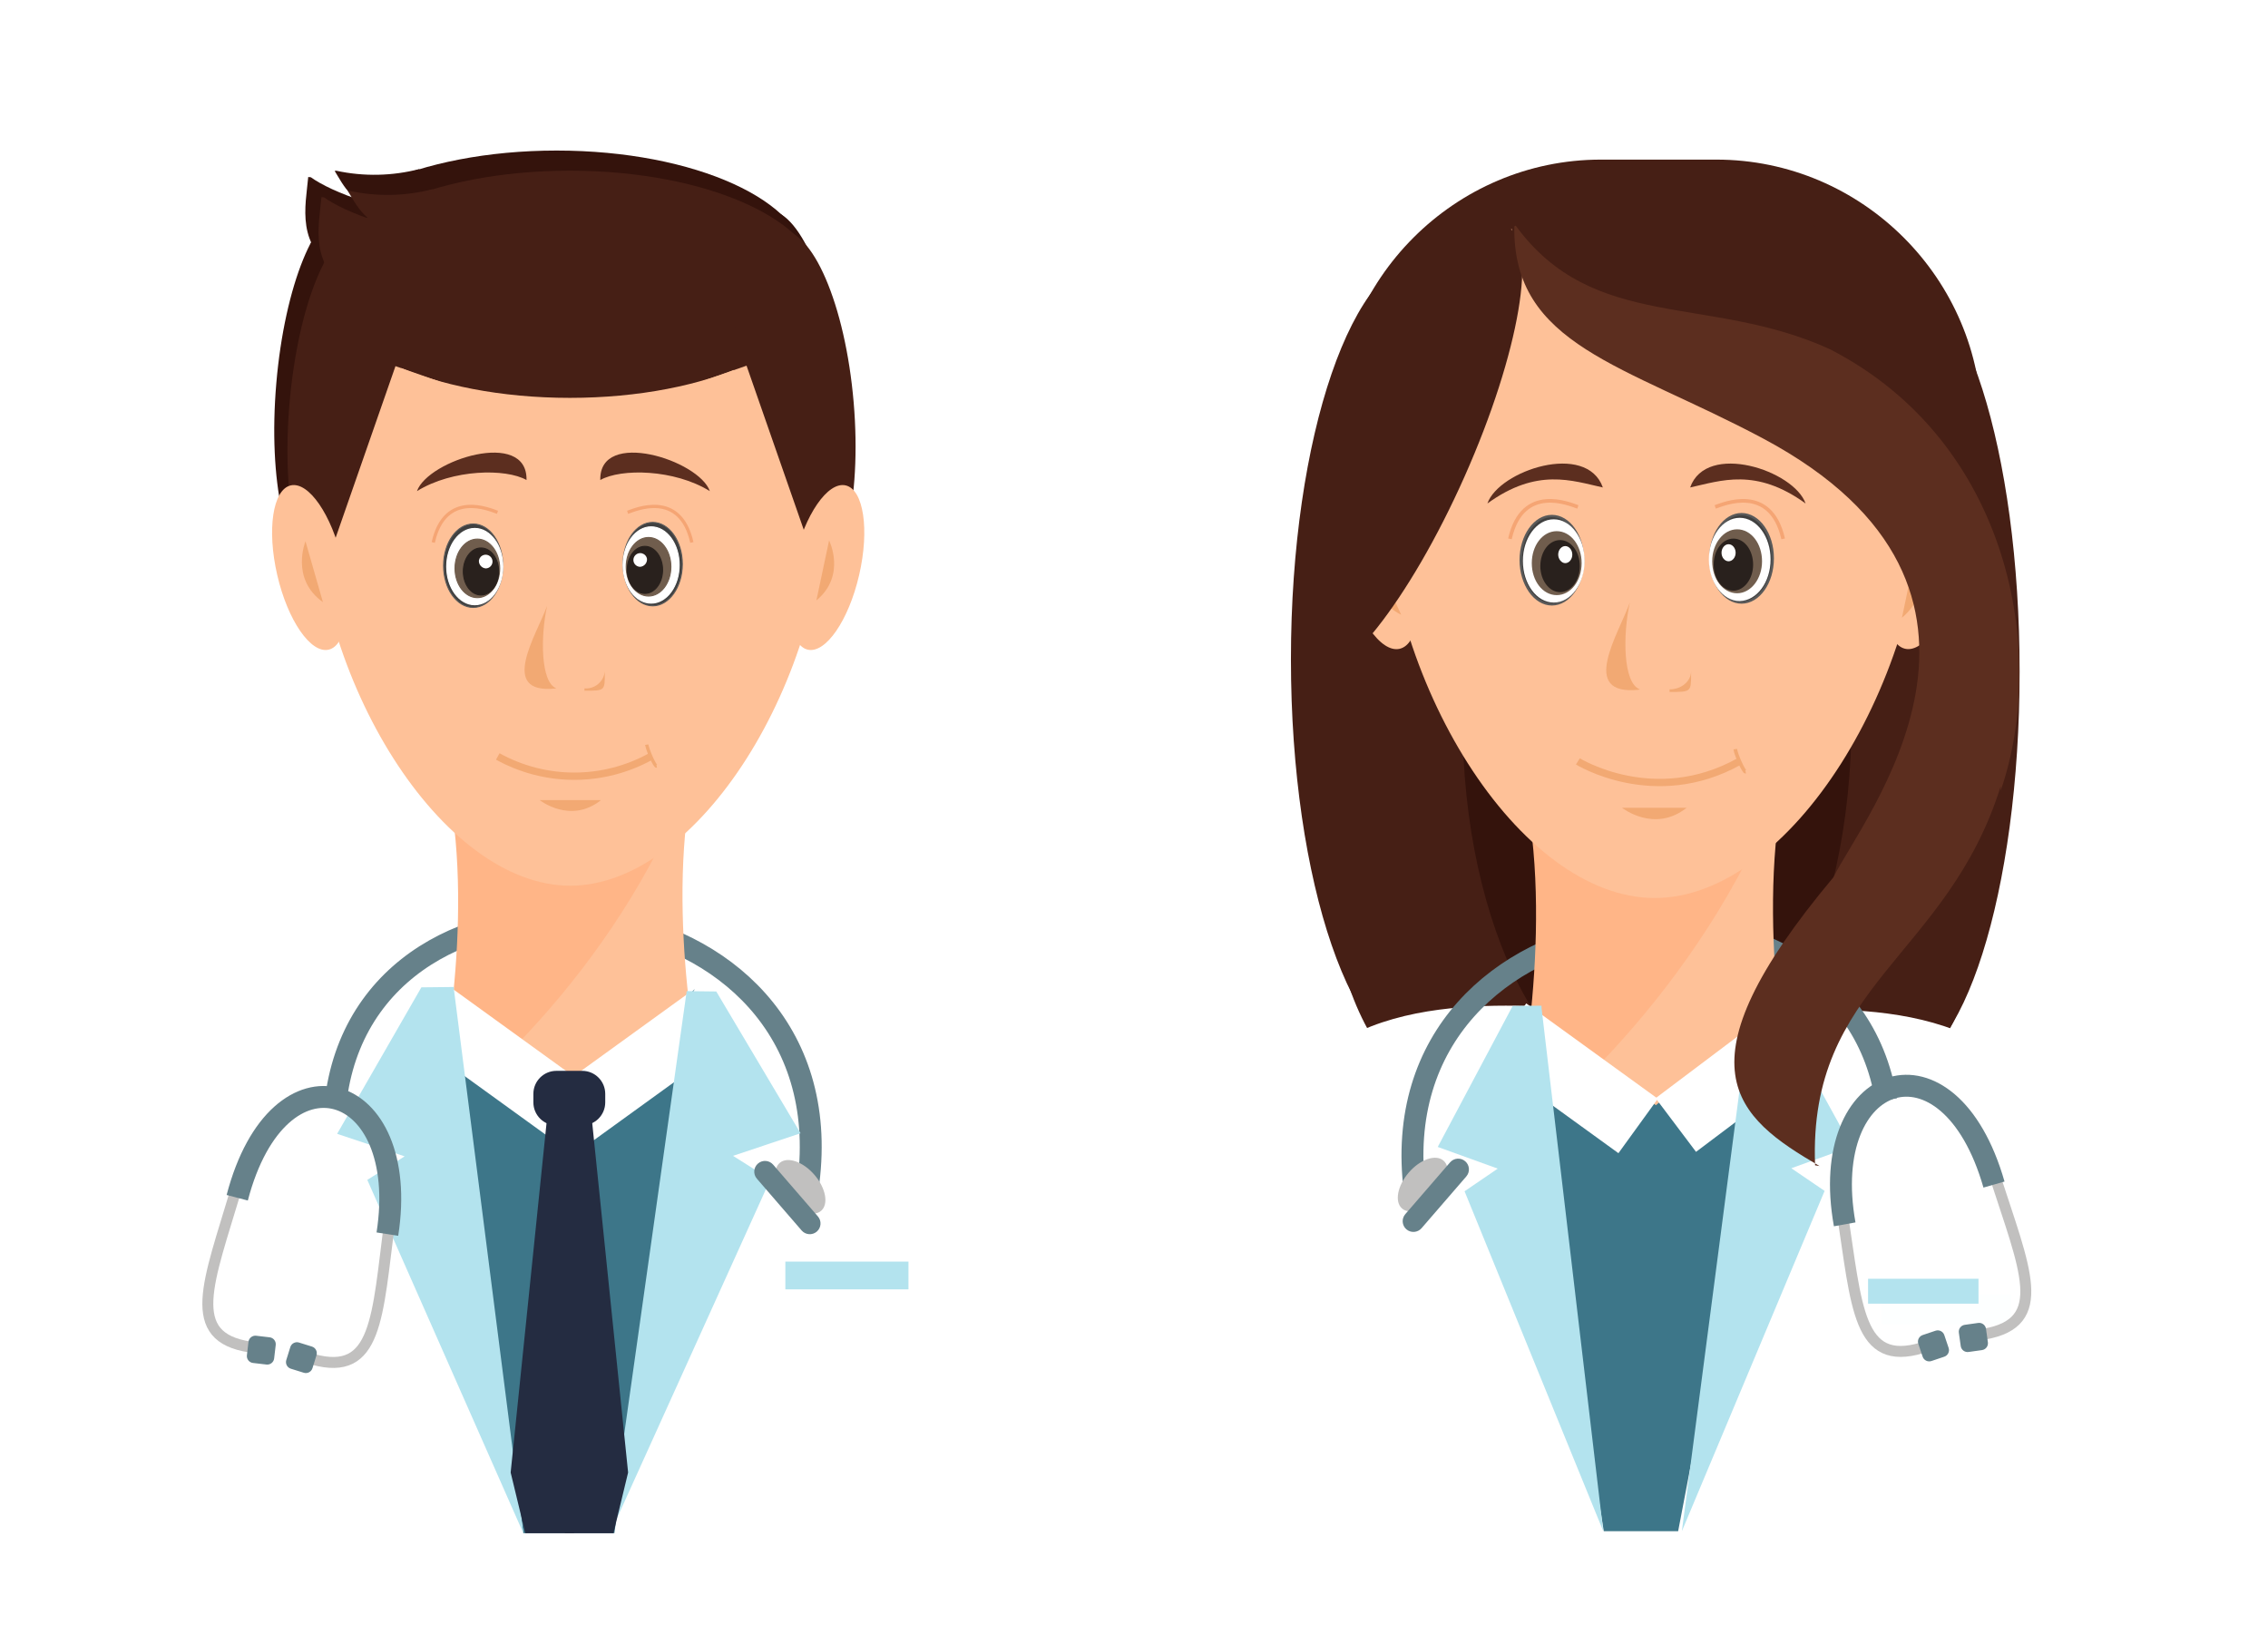 <svg width="621" height="450" viewBox="0 0 621 450" fill="none" xmlns="http://www.w3.org/2000/svg">
<g filter="url(#filter0_d)">
<path d="M152.417 103.418C190.201 103.418 220.832 89.494 220.832 72.318C220.832 55.142 190.201 41.218 152.417 41.218C114.632 41.218 84.002 55.142 84.002 72.318C84.002 89.494 114.632 103.418 152.417 103.418Z" fill="#34130C"/>
<path d="M121.391 57.974C106.558 59.026 90.505 52.45 85.119 48.53L84.395 48.458C83.704 56.318 80.776 67.665 93.17 74.502" fill="#34130C"/>
<path d="M105.7 107.513C107.981 80.79 103.105 58.553 94.808 57.845C86.511 57.137 77.935 78.227 75.654 104.95C73.372 131.673 78.249 153.91 86.546 154.618C94.843 155.326 103.419 134.236 105.7 107.513Z" fill="#34130C"/>
<path d="M218.105 154.477C227.027 153.716 232.407 131.403 230.123 104.641C227.838 77.879 218.753 56.801 209.831 57.562C200.909 58.324 195.528 80.636 197.813 107.398C200.097 134.16 209.182 155.238 218.105 154.477Z" fill="#34130C"/>
<path d="M114.907 46.265C107.431 48.213 99.601 48.375 92.051 46.736L91.635 46.8C94.009 50.586 96.395 56.311 105.467 57.847" fill="#34130C"/>
<path d="M178.069 272.022C192.552 272.022 240.829 264.362 257.243 298.288C275.605 323.279 281.381 373.802 287.174 419.767H30V418.707C35.793 372.742 41.569 322.219 59.932 297.228C76.346 263.301 124.623 270.962 139.106 270.962" fill="white"/>
<path d="M92.286 298.783C104.123 225.984 232.097 239.308 221.349 323.779" stroke="#66818A" stroke-width="6" stroke-miterlimit="10"/>
<path d="M188.363 221.487C183.227 258.787 192.911 303.235 194.242 303.235H119.037C120.368 303.235 130.052 258.787 124.915 221.487H188.203" fill="#FEC198"/>
<path d="M118.078 304.869C119.409 304.869 129.093 260.421 123.957 223.123C123.957 220.252 152.097 217.929 186.876 217.929C165.706 270.558 119.651 307.706 118.08 304.7L118.078 304.869Z" fill="#FFB587"/>
<path d="M85.671 132.743C85.671 186.178 121.021 242.493 156.123 242.493C191.225 242.493 226.425 186.178 226.425 132.743C226.425 79.308 193.196 59.576 158.092 59.576C122.988 59.576 85.671 79.308 85.671 132.743Z" fill="#FEC198"/>
<path d="M209.029 162.526L226.609 154.708L198.889 92.418L181.308 100.237L209.029 162.526Z" fill="#FEC198"/>
<path d="M136.215 140.263C134.152 139.546 121.859 134.059 118.63 148.519" stroke="#F5A574" stroke-width="0.9" stroke-miterlimit="10"/>
<path d="M128.766 160.131C130.451 160.131 131.818 158.643 131.818 156.807C131.818 154.971 130.451 153.482 128.766 153.482C127.08 153.482 125.714 154.971 125.714 156.807C125.714 158.643 127.08 160.131 128.766 160.131Z" fill="white"/>
<path d="M152.063 188.5C136.376 190.121 146.835 173.952 149.79 165.918C147.99 174.215 147.988 186.801 152.348 188.47" fill="#F2A973"/>
<path d="M160.037 189.107C165.601 189.107 165.601 189.107 165.601 184.435V183.793C165.475 185.147 164.82 186.397 163.778 187.271C162.737 188.146 161.392 188.575 160.037 188.465" fill="#F2A973"/>
<path d="M136.295 207.104C142.705 210.652 149.912 212.514 157.239 212.514C164.567 212.514 171.774 210.652 178.183 207.104" stroke="#F2A973" stroke-width="2" stroke-miterlimit="10"/>
<path d="M147.768 219.056C147.768 219.056 156.168 225.735 164.568 219.056Z" fill="#F2A973"/>
<path d="M177.085 203.875C177.324 205.373 179.283 209.866 179.811 209.776" stroke="#F2A973" stroke-width="0.9" stroke-miterlimit="10"/>
<path d="M171.85 140.263C173.913 139.547 186.206 134.059 189.436 148.517" stroke="#F5A574" stroke-width="0.9" stroke-miterlimit="10"/>
<path d="M143.293 419.767H168.218L188.262 274.231L190.25 270.771L154.735 306.536L122.259 270.771" fill="#3D7689"/>
<path d="M188.984 271.588L151.855 298.44L162.068 312.553L199.198 285.7L188.984 271.588Z" fill="white"/>
<path d="M188.032 271.354L196.122 271.45L219.199 310.274L200.707 316.451L210.934 322.903L167.084 419.767L188.023 271.357" fill="#B3E3EE"/>
<path d="M112.642 284.066L149.772 310.919L159.985 296.806L122.856 269.954L112.642 284.066Z" fill="white"/>
<path d="M124.278 270.221L115.377 270.317L92.311 310.422L110.793 316.591L100.572 323.034L143.293 419.767L124.286 270.891" fill="#B3E3EE"/>
<path fill-rule="evenodd" clip-rule="evenodd" d="M121.459 154.881C121.459 148.574 125.098 143.463 129.566 143.463C134.035 143.463 137.673 148.574 137.673 154.881C137.673 161.188 134.035 166.299 129.566 166.299C125.098 166.299 121.459 161.188 121.459 154.881Z" fill="#404040"/>
<path d="M121.459 154.881C121.459 148.574 125.098 143.463 129.566 143.463C134.035 143.463 137.673 148.574 137.673 154.881C137.673 161.188 134.035 166.299 129.566 166.299C125.098 166.299 121.459 161.188 121.459 154.881Z" stroke="#595959" stroke-width="0.288" stroke-miterlimit="8"/>
<path fill-rule="evenodd" clip-rule="evenodd" d="M122.313 155.125C122.313 149.349 125.75 144.677 129.994 144.677C134.238 144.677 137.673 149.355 137.673 155.125C137.673 160.895 134.236 165.572 129.994 165.572C125.752 165.572 122.313 160.893 122.313 155.125Z" fill="white"/>
<path d="M122.313 155.125C122.313 149.349 125.75 144.677 129.994 144.677C134.238 144.677 137.673 149.355 137.673 155.125C137.673 160.895 134.236 165.572 129.994 165.572C125.752 165.572 122.313 160.893 122.313 155.125Z" stroke="white" stroke-width="0.288" stroke-miterlimit="8"/>
<path fill-rule="evenodd" clip-rule="evenodd" d="M124.588 155.611C124.588 151.182 127.328 147.593 130.705 147.593C134.082 147.593 136.821 151.182 136.821 155.611C136.821 160.039 134.082 163.627 130.705 163.627C127.328 163.627 124.588 160.037 124.588 155.611Z" fill="#705D4D"/>
<path d="M124.588 155.611C124.588 151.182 127.328 147.593 130.705 147.593C134.082 147.593 136.821 151.182 136.821 155.611C136.821 160.039 134.082 163.627 130.705 163.627C127.328 163.627 124.588 160.037 124.588 155.611Z" stroke="#705D4D" stroke-width="0.288" stroke-miterlimit="8"/>
<path fill-rule="evenodd" clip-rule="evenodd" d="M126.863 156.46C126.863 152.905 129.028 150.023 131.699 150.023C134.37 150.023 136.536 152.905 136.536 156.46C136.536 160.016 134.37 162.898 131.699 162.898C129.028 162.898 126.863 160.016 126.863 156.46Z" fill="#29211D"/>
<path d="M126.863 156.46C126.863 152.905 129.028 150.023 131.699 150.023C134.37 150.023 136.536 152.905 136.536 156.46C136.536 160.016 134.37 162.898 131.699 162.898C129.028 162.898 126.863 160.016 126.863 156.46Z" stroke="#29211D" stroke-width="0.288" stroke-miterlimit="8"/>
<path fill-rule="evenodd" clip-rule="evenodd" d="M131.13 153.433C131.19 153.081 131.349 152.753 131.588 152.488C131.828 152.223 132.139 152.032 132.484 151.938C132.828 151.844 133.193 151.85 133.534 151.956C133.875 152.061 134.179 152.263 134.41 152.536C134.641 152.808 134.789 153.141 134.836 153.496C134.884 153.85 134.83 154.21 134.679 154.534C134.529 154.858 134.289 155.133 133.988 155.325C133.686 155.517 133.336 155.619 132.979 155.62C132.445 155.571 131.952 155.315 131.606 154.905C131.26 154.496 131.089 153.967 131.13 153.433Z" fill="white"/>
<path fill-rule="evenodd" clip-rule="evenodd" d="M186.825 154.445C186.825 148.138 183.187 143.025 178.718 143.025C174.25 143.025 170.61 148.138 170.61 154.445C170.61 160.752 174.248 165.863 178.718 165.863C183.189 165.863 186.825 160.75 186.825 154.445Z" fill="#404040"/>
<path d="M186.825 154.445C186.825 148.138 183.187 143.025 178.718 143.025C174.25 143.025 170.61 148.138 170.61 154.445C170.61 160.752 174.248 165.863 178.718 165.863C183.189 165.863 186.825 160.75 186.825 154.445Z" stroke="#595959" stroke-width="0.288" stroke-miterlimit="8"/>
<path fill-rule="evenodd" clip-rule="evenodd" d="M185.971 154.687C185.971 148.91 182.532 144.24 178.29 144.24C174.048 144.24 170.609 148.917 170.609 154.687C170.609 160.457 174.048 165.133 178.29 165.133C182.532 165.133 185.971 160.457 185.971 154.687Z" fill="white"/>
<path d="M185.971 154.687C185.971 148.91 182.532 144.24 178.29 144.24C174.048 144.24 170.609 148.917 170.609 154.687C170.609 160.457 174.048 165.133 178.29 165.133C182.532 165.133 185.971 160.457 185.971 154.687Z" stroke="white" stroke-width="0.288" stroke-miterlimit="8"/>
<path fill-rule="evenodd" clip-rule="evenodd" d="M183.697 155.172C183.697 150.746 180.958 147.156 177.581 147.156C174.203 147.156 171.464 150.746 171.464 155.172C171.464 159.599 174.203 163.191 177.581 163.191C180.958 163.191 183.697 159.601 183.697 155.172Z" fill="#705D4D"/>
<path d="M183.697 155.172C183.697 150.746 180.958 147.156 177.581 147.156C174.203 147.156 171.464 150.746 171.464 155.172C171.464 159.599 174.203 163.191 177.581 163.191C180.958 163.191 183.697 159.601 183.697 155.172Z" stroke="#705D4D" stroke-width="0.288" stroke-miterlimit="8"/>
<path fill-rule="evenodd" clip-rule="evenodd" d="M181.42 156.024C181.42 152.468 179.256 149.586 176.585 149.586C173.914 149.586 171.749 152.468 171.749 156.024C171.749 159.579 173.914 162.461 176.585 162.461C179.256 162.461 181.42 159.579 181.42 156.024Z" fill="#29211D"/>
<path d="M181.42 156.024C181.42 152.468 179.256 149.586 176.585 149.586C173.914 149.586 171.749 152.468 171.749 156.024C171.749 159.579 173.914 162.461 176.585 162.461C179.256 162.461 181.42 159.579 181.42 156.024Z" stroke="#29211D" stroke-width="0.288" stroke-miterlimit="8"/>
<path fill-rule="evenodd" clip-rule="evenodd" d="M177.154 152.996C177.095 152.644 176.935 152.316 176.696 152.051C176.456 151.786 176.145 151.596 175.801 151.501C175.456 151.407 175.091 151.413 174.75 151.519C174.409 151.625 174.105 151.826 173.874 152.099C173.643 152.372 173.495 152.705 173.448 153.059C173.4 153.413 173.455 153.773 173.605 154.097C173.755 154.422 173.995 154.696 174.297 154.888C174.598 155.081 174.948 155.183 175.305 155.183C175.839 155.134 176.332 154.878 176.678 154.469C177.024 154.06 177.195 153.531 177.154 152.996V152.996Z" fill="white"/>
<path d="M64.676 325.559C57.042 351.191 50.418 366.033 68.422 368.782" stroke="#C1C0BF" stroke-width="3" stroke-miterlimit="10"/>
<path d="M69.271 373.158L72.956 373.589C73.998 373.711 74.941 372.966 75.062 371.925L75.494 368.241C75.616 367.2 74.871 366.257 73.829 366.135L70.144 365.703C69.102 365.582 68.159 366.326 68.037 367.367L67.606 371.052C67.484 372.093 68.229 373.036 69.271 373.158Z" fill="#66818A"/>
<path d="M106.721 334.212C103.28 360.733 103.297 376.985 85.734 372.182" stroke="#C1C0BF" stroke-width="3" stroke-miterlimit="10"/>
<path d="M85.411 368.669L81.868 367.566C80.867 367.255 79.803 367.813 79.491 368.814L78.388 372.356C78.077 373.356 78.635 374.42 79.636 374.732L83.18 375.835C84.181 376.147 85.245 375.588 85.556 374.587L86.659 371.045C86.971 370.045 86.412 368.981 85.411 368.669Z" fill="#66818A"/>
<path d="M64.954 327.924C76.325 284.497 112.646 295.739 106.069 337.884" stroke="#66818A" stroke-width="6" stroke-miterlimit="10"/>
<path d="M224.831 331.502C226.944 329.677 226.12 325.261 222.989 321.638C219.858 318.016 215.607 316.559 213.494 318.384C211.38 320.209 212.205 324.626 215.336 328.248C218.466 331.87 222.717 333.327 224.831 331.502Z" fill="#C1C0BF"/>
<path d="M211.691 318.861C210.629 317.631 208.77 317.496 207.541 318.559C206.311 319.621 206.176 321.479 207.239 322.708L219.499 336.886C220.562 338.115 222.42 338.25 223.65 337.188C224.879 336.125 225.014 334.268 223.951 333.039L211.691 318.861Z" fill="#66818A"/>
<path d="M248.744 345.408H215.038V353.005H248.744V345.408Z" fill="#B3E3EE"/>
<path d="M157.158 302.052L150.738 296.858L139.823 403.149L143.836 419.767H157.158V302.052Z" fill="#242C41"/>
<path d="M154.648 302.052L161.068 296.858L171.983 403.149L167.97 419.767H154.648V302.052Z" fill="#242C41"/>
<path d="M159.415 293.18H152.349C148.867 293.18 146.044 296.001 146.044 299.482V301.812C146.044 305.293 148.867 308.115 152.349 308.115H159.415C162.897 308.115 165.72 305.293 165.72 301.812V299.482C165.72 296.001 162.897 293.18 159.415 293.18Z" fill="#242C41"/>
<path d="M156.035 108.929C193.82 108.929 224.45 95.005 224.45 77.829C224.45 60.653 193.82 46.729 156.035 46.729C118.251 46.729 87.62 60.653 87.62 77.829C87.62 95.005 118.251 108.929 156.035 108.929Z" fill="#461F15"/>
<path d="M125.017 63.485C110.184 64.537 94.131 57.961 88.744 54.041L88.021 53.971C87.329 61.829 84.402 73.176 96.795 80.013" fill="#461F15"/>
<path d="M109.318 113.024C111.6 86.301 106.723 64.064 98.426 63.356C90.129 62.648 81.553 83.738 79.272 110.461C76.991 137.184 81.867 159.421 90.165 160.129C98.462 160.837 107.037 139.747 109.318 113.024Z" fill="#461F15"/>
<path d="M221.722 159.988C230.645 159.226 236.025 136.914 233.741 110.152C231.456 83.39 222.371 62.312 213.449 63.074C204.527 63.835 199.146 86.147 201.431 112.909C203.715 139.671 212.8 160.749 221.722 159.988Z" fill="#461F15"/>
<path d="M118.525 51.776C111.049 53.724 103.219 53.886 95.669 52.246L95.254 52.311C97.627 56.097 100.013 61.822 109.085 63.358" fill="#461F15"/>
<path d="M211.478 166.757L225.899 161.732L204.412 100.117L189.991 105.142L211.478 166.757Z" fill="#FEC198"/>
<path d="M89.988 177.867C94.894 176.734 96.545 165.749 93.676 153.33C90.807 140.912 84.504 131.763 79.598 132.896C74.692 134.028 73.041 145.014 75.91 157.432C78.779 169.851 85.082 179 89.988 177.867Z" fill="#FEC198"/>
<path d="M235.244 157.431C238.114 145.013 236.462 134.028 231.557 132.895C226.651 131.762 220.348 140.911 217.478 153.33C214.609 165.748 216.261 176.733 221.166 177.866C226.072 178.999 232.375 169.85 235.244 157.431Z" fill="#FEC198"/>
<path d="M122.705 105.269L108.285 100.244L86.798 161.858L101.219 166.884L122.705 105.269Z" fill="#FEC198"/>
<path d="M144.164 131.422C138.525 128.213 123.938 128.414 114.168 134.462C117.162 125.947 144.496 117.283 144.164 131.422Z" fill="#5C2E1F"/>
<path d="M164.367 131.422C170.008 128.213 184.595 128.414 194.362 134.462C191.368 125.947 164.037 117.283 164.367 131.422Z" fill="#5C2E1F"/>
<path d="M227.016 147.956C227.016 147.956 231.812 157.556 223.536 164.384Z" fill="#F2A973"/>
<path d="M83.647 148.194C83.647 148.194 79.425 158.44 88.421 164.856Z" fill="#F2A973"/>
</g>
<g filter="url(#filter1_d)">
<path d="M469.949 319.854H438.339C398.394 319.854 365.666 287.126 365.666 247.181V116.37C365.666 76.426 398.394 43.698 438.339 43.698H469.949C509.893 43.698 542.621 76.426 542.621 116.37V247.283C542.621 287.126 509.893 319.854 469.949 319.854Z" fill="#461F15"/>
<path d="M391.482 291.09C412.476 291.09 429.496 241.58 429.496 180.505C429.496 119.431 412.476 69.921 391.482 69.921C370.488 69.921 353.469 119.431 353.469 180.505C353.469 241.58 370.488 291.09 391.482 291.09Z" fill="#461F15"/>
<path d="M518.227 293.123C537.425 293.123 552.988 244.204 552.988 183.859C552.988 123.515 537.425 74.596 518.227 74.596C499.029 74.596 483.466 123.515 483.466 183.859C483.466 244.204 499.029 293.123 518.227 293.123Z" fill="#461F15"/>
<path d="M453.715 300.259C483.123 300.259 506.962 254.102 506.962 197.163C506.962 140.225 483.123 94.067 453.715 94.067C424.307 94.067 400.467 140.225 400.467 197.163C400.467 254.102 424.307 300.259 453.715 300.259Z" fill="#34130C"/>
<path d="M475.945 277.101C491.191 277.101 542.012 269.732 559.29 302.366C578.602 326.368 584.7 375.003 590.799 419.217H320.029V418.164C326.128 373.95 332.226 325.315 351.538 301.313C368.817 268.679 419.637 276.048 434.883 276.048" fill="white"/>
<path d="M516.447 301.16C504.61 228.361 376.636 241.685 387.384 326.156" stroke="#66818A" stroke-width="6" stroke-miterlimit="10"/>
<path d="M550.752 354.513H515.178V362.543H550.752V354.513Z" fill="#FDFFFF"/>
<path d="M487.024 223.703C481.637 263.037 491.801 309.995 493.224 309.995H413.843C415.266 309.995 425.43 263.037 420.043 223.703H486.82" fill="#FEC198"/>
<path d="M412.827 311.723C414.25 311.723 424.414 264.765 419.027 225.43C419.027 222.381 448.706 219.942 485.398 219.942C463.037 275.539 414.453 314.772 412.827 311.52V311.723V311.723Z" fill="#FFB587"/>
<path d="M378.676 129.99C378.676 186.4 415.978 245.86 453.076 245.86C490.175 245.86 527.274 186.4 527.274 129.99C527.274 73.58 492.208 52.744 455.109 52.744C418.011 52.744 378.676 73.58 378.676 129.99Z" fill="#FEC198"/>
<path d="M383.238 177.63C388.434 176.43 390.188 164.817 387.157 151.691C384.126 138.565 377.457 128.897 372.261 130.097C367.065 131.296 365.311 142.91 368.342 156.036C371.373 169.162 378.042 178.83 383.238 177.63Z" fill="#FEC198"/>
<path d="M536.519 156.021C539.55 142.895 537.795 131.281 532.599 130.082C527.404 128.882 520.734 138.55 517.703 151.676C514.672 164.802 516.427 176.415 521.622 177.615C526.818 178.815 533.487 169.147 536.519 156.021Z" fill="#FEC198"/>
<path d="M425.65 93.543L407.076 85.28L377.824 151.031L396.398 159.294L425.65 93.543Z" fill="#FEC198"/>
<path d="M508.818 161.46L527.392 153.197L498.139 87.445L479.566 95.709L508.818 161.46Z" fill="#FEC198"/>
<path d="M438.875 133.462C430.459 131.613 420.86 127.971 407.265 137.847C410.415 128.801 434.424 120.85 438.875 133.462Z" fill="#5C2E1F"/>
<path d="M462.778 133.462C471.194 131.613 480.793 127.971 494.388 137.847C491.238 128.801 467.229 120.85 462.778 133.462Z" fill="#5C2E1F"/>
<path d="M432.037 138.786C429.902 138.074 416.892 132.281 413.437 147.527" stroke="#F5A574" stroke-miterlimit="10"/>
<path d="M424.109 158.958C425.905 158.958 427.362 157.365 427.362 155.4C427.362 153.435 425.905 151.843 424.109 151.843C422.313 151.843 420.857 153.435 420.857 155.4C420.857 157.365 422.313 158.958 424.109 158.958Z" fill="white"/>
<path d="M448.706 188.84C432.138 190.568 443.217 173.492 446.266 164.954C444.335 173.695 444.335 187.01 449.011 188.738" fill="#F2A973"/>
<path d="M457.142 189.45C463.037 189.45 463.037 189.45 463.037 184.469V183.758C463.037 186.502 460.395 188.738 457.142 188.738" fill="#F2A973"/>
<path d="M432.037 208.456C432.037 208.456 452.975 221.466 476.25 208.456" stroke="#F2A973" stroke-width="2" stroke-miterlimit="10"/>
<path d="M444.132 221.161C444.132 221.161 452.974 228.175 461.817 221.161Z" fill="#F2A973"/>
<path d="M475.133 205.102C475.336 206.627 477.47 211.404 477.978 211.302" stroke="#F2A973" stroke-miterlimit="10"/>
<path d="M469.644 138.786C471.778 138.074 484.788 132.281 488.244 147.527" stroke="#F5A574" stroke-miterlimit="10"/>
<path d="M439.131 419.217H459.491L486.468 278.082L486.57 275.335L453.383 302.59L416.328 275.335" fill="#3D7689"/>
<path d="M489.228 273.629L453.323 300.662L464.388 315.359L500.294 288.327L489.228 273.629Z" fill="white"/>
<path d="M407.103 289.626L443.142 315.72L453.932 300.819L417.893 274.724L407.103 289.626Z" fill="white"/>
<path d="M539.625 110.398C545.703 96.735 522.626 73.199 488.079 57.829C453.532 42.46 420.599 41.076 414.52 54.74C408.441 68.403 431.519 91.939 466.066 107.309C500.612 122.679 533.546 124.062 539.625 110.398Z" fill="#461F15"/>
<path fill-rule="evenodd" clip-rule="evenodd" d="M416.384 153.367C416.384 146.659 420.246 141.272 424.922 141.272C429.597 141.272 433.459 146.659 433.459 153.367C433.459 160.076 429.597 165.463 424.922 165.463C420.246 165.463 416.384 159.974 416.384 153.367Z" fill="#404040"/>
<path d="M416.384 153.367C416.384 146.659 420.246 141.272 424.922 141.272C429.597 141.272 433.459 146.659 433.459 153.367C433.459 160.076 429.597 165.463 424.922 165.463C420.246 165.463 416.384 159.974 416.384 153.367Z" stroke="#595959" stroke-width="0.639" stroke-miterlimit="8"/>
<path fill-rule="evenodd" clip-rule="evenodd" d="M417.299 153.571C417.299 147.472 420.958 142.492 425.43 142.492C429.902 142.492 433.562 147.472 433.562 153.571C433.562 159.669 429.902 164.65 425.43 164.65C420.958 164.65 417.299 159.669 417.299 153.571Z" fill="white"/>
<path d="M417.299 153.571C417.299 147.472 420.958 142.492 425.43 142.492C429.902 142.492 433.562 147.472 433.562 153.571C433.562 159.669 429.902 164.65 425.43 164.65C420.958 164.65 417.299 159.669 417.299 153.571Z" stroke="white" stroke-width="0.639" stroke-miterlimit="8"/>
<path fill-rule="evenodd" clip-rule="evenodd" d="M419.738 154.181C419.738 149.505 422.584 145.744 426.243 145.744C429.902 145.744 432.748 149.505 432.748 154.181C432.748 158.856 429.902 162.617 426.243 162.617C422.584 162.617 419.738 158.856 419.738 154.181Z" fill="#705D4D"/>
<path d="M419.738 154.181C419.738 149.505 422.584 145.744 426.243 145.744C429.902 145.744 432.748 149.505 432.748 154.181C432.748 158.856 429.902 162.617 426.243 162.617C422.584 162.617 419.738 158.856 419.738 154.181Z" stroke="#705D4D" stroke-width="0.639" stroke-miterlimit="8"/>
<path fill-rule="evenodd" clip-rule="evenodd" d="M422.076 154.994C422.076 151.233 424.312 148.184 427.158 148.184C430.004 148.184 432.24 151.233 432.24 154.994C432.24 158.754 430.004 161.804 427.158 161.804C424.414 161.804 422.076 158.754 422.076 154.994Z" fill="#29211D"/>
<path d="M422.076 154.994C422.076 151.233 424.312 148.184 427.158 148.184C430.004 148.184 432.24 151.233 432.24 154.994C432.24 158.754 430.004 161.804 427.158 161.804C424.414 161.804 422.076 158.754 422.076 154.994Z" stroke="#29211D" stroke-width="0.639" stroke-miterlimit="8"/>
<path fill-rule="evenodd" clip-rule="evenodd" d="M426.65 151.843C426.65 150.522 427.565 149.505 428.581 149.505C429.597 149.505 430.512 150.522 430.512 151.843C430.512 153.164 429.597 154.181 428.581 154.181C427.565 154.181 426.65 153.063 426.65 151.843Z" fill="white"/>
<path fill-rule="evenodd" clip-rule="evenodd" d="M485.398 152.859C485.398 146.151 481.536 140.764 476.86 140.764C472.185 140.764 468.323 146.151 468.323 152.859C468.323 159.567 472.185 164.954 476.86 164.954C481.536 164.954 485.398 159.567 485.398 152.859Z" fill="#404040"/>
<path d="M485.398 152.859C485.398 146.151 481.536 140.764 476.86 140.764C472.185 140.764 468.323 146.151 468.323 152.859C468.323 159.567 472.185 164.954 476.86 164.954C481.536 164.954 485.398 159.567 485.398 152.859Z" stroke="#595959" stroke-width="0.639" stroke-miterlimit="8"/>
<path fill-rule="evenodd" clip-rule="evenodd" d="M484.483 153.164C484.483 147.066 480.824 142.085 476.352 142.085C471.88 142.085 468.221 147.066 468.221 153.164C468.221 159.263 471.88 164.243 476.352 164.243C480.824 164.141 484.483 159.263 484.483 153.164Z" fill="white"/>
<path d="M484.483 153.164C484.483 147.066 480.824 142.085 476.352 142.085C471.88 142.085 468.221 147.066 468.221 153.164C468.221 159.263 471.88 164.243 476.352 164.243C480.824 164.141 484.483 159.263 484.483 153.164Z" stroke="white" stroke-width="0.639" stroke-miterlimit="8"/>
<path fill-rule="evenodd" clip-rule="evenodd" d="M482.145 153.672C482.145 148.997 479.299 145.236 475.64 145.236C472.083 145.236 469.135 148.997 469.135 153.672C469.135 158.348 471.981 162.108 475.64 162.108C479.197 162.108 482.145 158.348 482.145 153.672Z" fill="#705D4D"/>
<path d="M482.145 153.672C482.145 148.997 479.299 145.236 475.64 145.236C472.083 145.236 469.135 148.997 469.135 153.672C469.135 158.348 471.981 162.108 475.64 162.108C479.197 162.108 482.145 158.348 482.145 153.672Z" stroke="#705D4D" stroke-width="0.639" stroke-miterlimit="8"/>
<path fill-rule="evenodd" clip-rule="evenodd" d="M479.705 154.587C479.705 150.826 477.469 147.777 474.623 147.777C471.777 147.777 469.541 150.826 469.541 154.587C469.541 158.348 471.777 161.397 474.623 161.397C477.368 161.397 479.705 158.348 479.705 154.587Z" fill="#29211D"/>
<path d="M479.705 154.587C479.705 150.826 477.469 147.777 474.623 147.777C471.777 147.777 469.541 150.826 469.541 154.587C469.541 158.348 471.777 161.397 474.623 161.397C477.368 161.397 479.705 158.348 479.705 154.587Z" stroke="#29211D" stroke-width="0.639" stroke-miterlimit="8"/>
<path fill-rule="evenodd" clip-rule="evenodd" d="M475.233 151.335C475.233 150.013 474.318 148.997 473.302 148.997C472.286 148.997 471.371 150.013 471.371 151.335C471.371 152.656 472.286 153.672 473.302 153.672C474.318 153.672 475.233 152.656 475.233 151.335Z" fill="white"/>
<path d="M376.237 152.249C376.237 152.249 373.492 163.227 383.656 168.309Z" fill="#F2A973"/>
<path d="M401.013 130.461C416.096 96.559 421.297 65.949 412.629 62.093C403.961 58.236 384.707 82.594 369.624 116.496C354.541 150.399 349.34 181.009 358.008 184.865C366.676 188.721 385.93 164.364 401.013 130.461Z" fill="#461F15"/>
<path d="M524.428 151.741C524.428 151.741 529.51 161.905 520.769 169.122Z" fill="#F2A973"/>
<path d="M479.183 276.468L486.394 276.56L506.962 313.903L490.481 319.845L499.596 326.05L460.512 419.217L479.176 276.471" fill="#B3E3EE"/>
<path d="M541.734 350.108H511.494V356.924H541.734V350.108Z" fill="#B3E3EE"/>
<path d="M422.084 275.335L414.172 275.427L393.669 314.014L410.098 319.949L401.012 326.148L438.987 419.217L422.092 275.98" fill="#B3E3EE"/>
<path d="M414.627 61.993C414.22 94.619 444.651 99.761 482.711 120.029C560.77 161.6 509.747 224.312 502.022 240.168C458.419 292.208 475.132 305.828 498.205 319.244L496.985 319.041C495.054 269.441 533.169 262.122 547.805 215.266V216.486C560.713 179.082 550.651 121.118 501.051 95.606C467.876 80.472 436.363 90.96 415.018 61.79" fill="#5C2E1F"/>
<path d="M546.197 321.943C554.411 347.394 561.371 362.082 543.434 365.24" stroke="#C1C0BF" stroke-width="3" stroke-miterlimit="10"/>
<path d="M542.686 369.633L539.011 370.149C537.973 370.295 537.013 369.571 536.868 368.533L536.352 364.86C536.207 363.822 536.931 362.862 537.969 362.717L541.644 362.201C542.682 362.056 543.642 362.779 543.787 363.817L544.302 367.491C544.448 368.528 543.724 369.488 542.686 369.633Z" fill="#66818A"/>
<path d="M504.36 331.55C508.404 357.985 508.756 374.235 526.206 369.033" stroke="#C1C0BF" stroke-width="3" stroke-miterlimit="10"/>
<path d="M526.448 365.514L529.965 364.33C530.959 363.996 532.035 364.53 532.369 365.523L533.553 369.039C533.887 370.033 533.353 371.109 532.359 371.443L528.842 372.627C527.848 372.961 526.772 372.427 526.437 371.433L525.254 367.917C524.92 366.924 525.454 365.848 526.448 365.514Z" fill="#66818A"/>
<path d="M545.973 324.313C533.617 281.156 497.561 293.221 505.094 335.206" stroke="#66818A" stroke-width="6" stroke-miterlimit="10"/>
<path d="M383.901 330.879C381.788 329.054 382.613 324.638 385.743 321.015C388.874 317.393 393.125 315.936 395.238 317.761C397.352 319.586 396.527 324.003 393.396 327.625C390.266 331.247 386.015 332.704 383.901 330.879Z" fill="#C1C0BF"/>
<path d="M397.041 318.237C398.104 317.008 399.962 316.873 401.192 317.936C402.421 318.998 402.556 320.856 401.494 322.085L389.234 336.263C388.171 337.492 386.312 337.627 385.083 336.565C383.854 335.502 383.718 333.645 384.781 332.416L397.041 318.237Z" fill="#66818A"/>
</g>
<defs>
<filter id="filter0_d" x="0" y="11.218" width="317.174" height="438.549" filterUnits="userSpaceOnUse" color-interpolation-filters="sRGB">
<feFlood flood-opacity="0" result="BackgroundImageFix"/>
<feColorMatrix in="SourceAlpha" type="matrix" values="0 0 0 0 0 0 0 0 0 0 0 0 0 0 0 0 0 0 127 0"/>
<feOffset/>
<feGaussianBlur stdDeviation="15"/>
<feColorMatrix type="matrix" values="0 0 0 0 0 0 0 0 0 0 0 0 0 0 0 0 0 0 0.15 0"/>
<feBlend mode="normal" in2="BackgroundImageFix" result="effect1_dropShadow"/>
<feBlend mode="normal" in="SourceGraphic" in2="effect1_dropShadow" result="shape"/>
</filter>
<filter id="filter1_d" x="290.029" y="0" width="330.77" height="449.217" filterUnits="userSpaceOnUse" color-interpolation-filters="sRGB">
<feFlood flood-opacity="0" result="BackgroundImageFix"/>
<feColorMatrix in="SourceAlpha" type="matrix" values="0 0 0 0 0 0 0 0 0 0 0 0 0 0 0 0 0 0 127 0"/>
<feOffset/>
<feGaussianBlur stdDeviation="15"/>
<feColorMatrix type="matrix" values="0 0 0 0 0 0 0 0 0 0 0 0 0 0 0 0 0 0 0.15 0"/>
<feBlend mode="normal" in2="BackgroundImageFix" result="effect1_dropShadow"/>
<feBlend mode="normal" in="SourceGraphic" in2="effect1_dropShadow" result="shape"/>
</filter>
</defs>
</svg>
